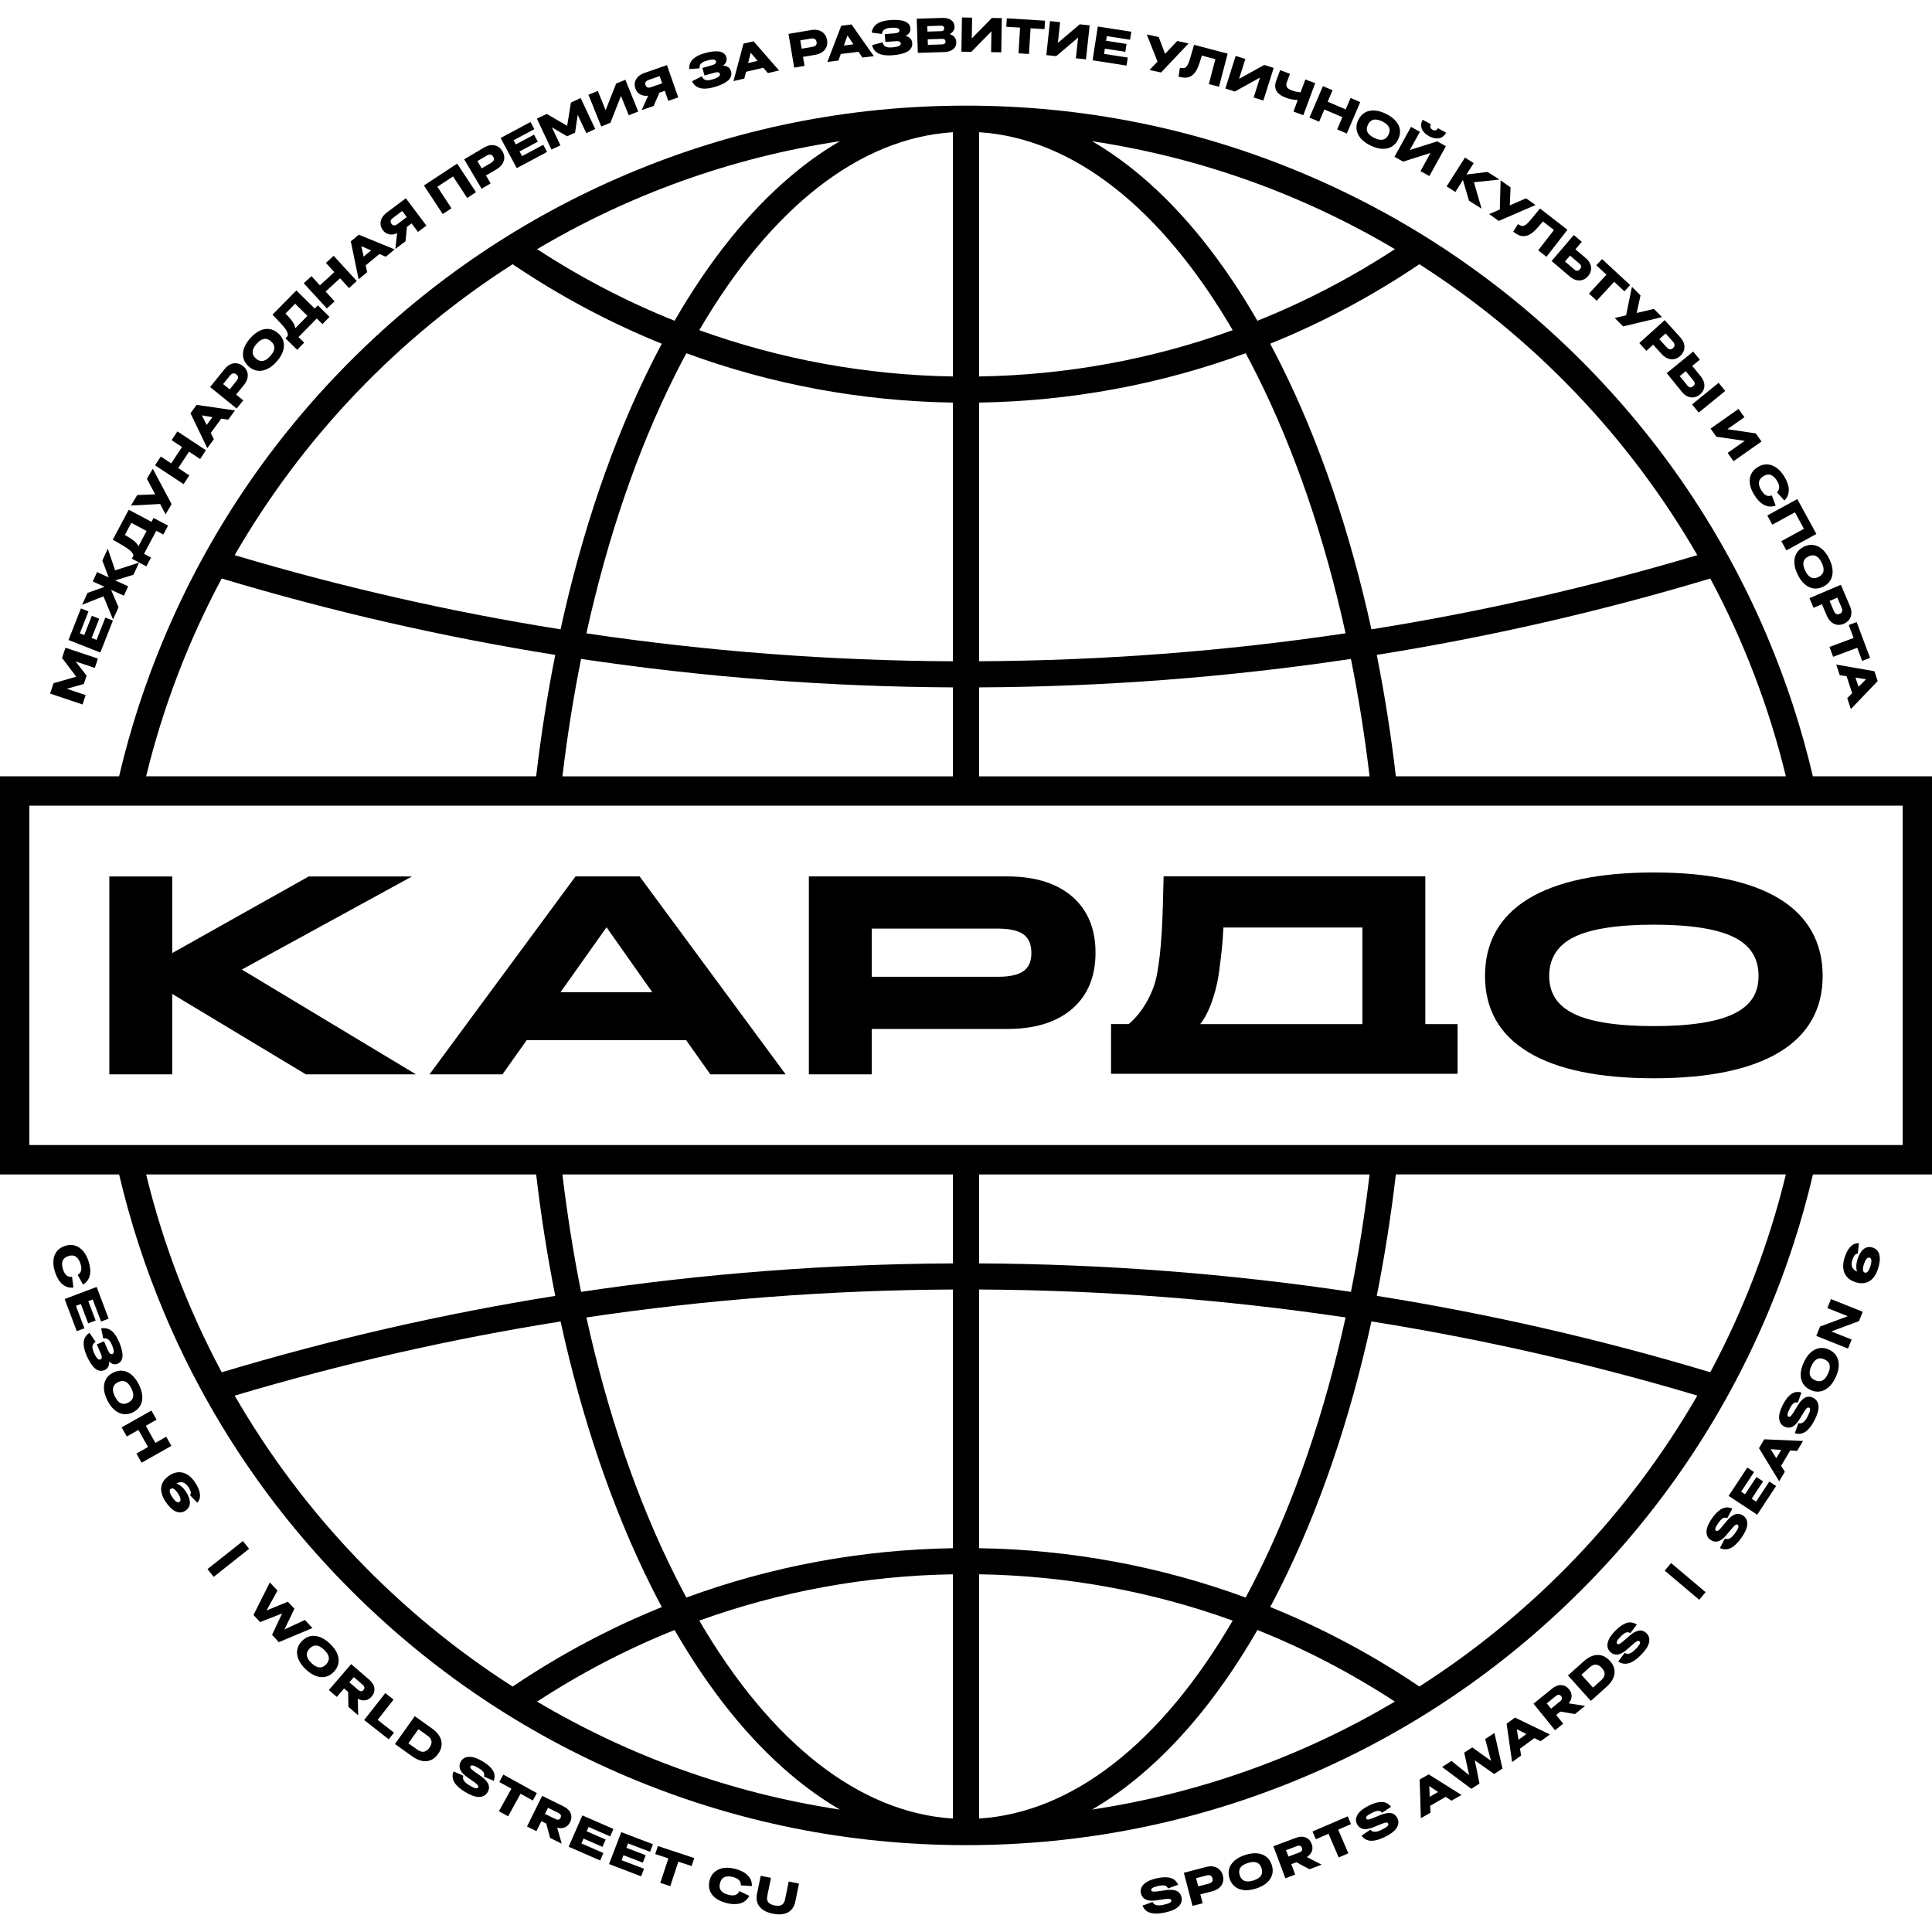<svg width="885" height="885" viewBox="0 0 885 869" fill="none" xmlns="http://www.w3.org/2000/svg">
<g clip-path="url(#clip0_42_551)">
<path d="M33.43 581.83L33.62 581.81L33 576.84L32.82 576.86C30.97 577.07 29.68 575.97 28.88 573.51C28.35 571.89 28.29 570.56 28.7 569.54C29.1 568.54 29.98 567.81 31.31 567.38C32.64 566.95 33.78 567.02 34.69 567.6C35.61 568.18 36.35 569.3 36.87 570.92C37.64 573.3 37.27 574.93 35.72 575.9L35.57 575.99L38.03 580.43L38.2 580.32C39.79 579.32 40.79 577.89 41.17 576.07C41.55 574.27 41.34 572.13 40.56 569.72C39.93 567.79 39.07 566.2 38 564.98C36.92 563.76 35.66 562.93 34.27 562.54C32.87 562.14 31.37 562.2 29.8 562.7C28.23 563.21 26.98 564.03 26.08 565.15C25.17 566.27 24.63 567.65 24.47 569.26C24.31 570.86 24.56 572.69 25.21 574.7C25.99 577.12 27.09 578.97 28.48 580.19C29.72 581.29 31.17 581.85 32.81 581.85C33.02 581.85 33.23 581.85 33.44 581.82L33.43 581.83Z" fill="black"/>
<path d="M34.77 590.18L37.04 589.32L40.39 598.19L43.81 596.9L40.45 588.03L42.47 587.26L46.29 597.36L49.77 596.04L44.27 581.51L29.79 586.99L29.61 587.06L35.18 601.77L38.66 600.46L34.77 590.18Z" fill="black"/>
<path d="M49.95 615.65C50.54 616.22 51.14 616.61 51.72 616.79C52.45 617.02 53.2 616.97 53.95 616.65C55.34 616.05 56.07 614.85 56.13 613.1C56.19 611.4 55.63 609.19 54.49 606.55C53.47 604.21 52.29 602.52 50.99 601.55C49.67 600.56 48.17 600.21 46.54 600.49L46.35 600.52L47.3 605.16L47.48 605.12C48.28 604.95 48.95 605.09 49.55 605.54C50.16 606 50.72 606.82 51.23 607.99C51.78 609.26 52.07 610.26 52.1 610.97C52.12 611.63 51.95 612.03 51.57 612.19C51.18 612.36 50.82 612.33 50.49 612.09C50.13 611.84 49.77 611.3 49.42 610.49L47.65 606.41L44.34 607.84L46.18 612.08C46.52 612.87 46.67 613.49 46.62 613.9C46.57 614.29 46.35 614.56 45.94 614.74C45.53 614.92 45.1 614.77 44.63 614.3C44.12 613.8 43.57 612.86 42.98 611.51C42.45 610.28 42.24 609.28 42.37 608.54C42.5 607.81 42.91 607.23 43.64 606.78L43.81 606.68L40.99 602.54L40.84 602.64C39.36 603.63 38.52 605 38.35 606.73C38.18 608.43 38.63 610.52 39.68 612.94C40.87 615.69 42.16 617.67 43.51 618.82C44.4 619.58 45.33 619.96 46.28 619.96C46.8 619.96 47.33 619.84 47.87 619.61C49.46 618.92 50.16 617.59 49.96 615.64L49.95 615.65Z" fill="black"/>
<path d="M57.41 639.82C58.56 639.82 59.73 639.53 60.89 638.95C62.39 638.21 63.52 637.19 64.24 635.93C64.96 634.67 65.28 633.2 65.18 631.55C65.09 629.92 64.57 628.14 63.63 626.26C62.7 624.38 61.59 622.89 60.35 621.82C59.1 620.74 57.73 620.1 56.29 619.91C54.85 619.72 53.36 620 51.86 620.74C50.38 621.47 49.27 622.48 48.56 623.74C47.85 625 47.53 626.47 47.62 628.12C47.71 629.76 48.23 631.54 49.16 633.43C50.09 635.31 51.2 636.8 52.45 637.86C53.7 638.92 55.07 639.56 56.5 639.76C56.8 639.8 57.1 639.82 57.4 639.82H57.41ZM52.64 631.71C51.07 628.54 51.53 626.4 54.05 625.14C56.6 623.88 58.6 624.8 60.17 627.97C60.95 629.54 61.22 630.89 60.97 631.98C60.73 633.05 59.96 633.91 58.71 634.54C56.19 635.79 54.2 634.86 52.64 631.71Z" fill="black"/>
<path d="M76.14 650.14L71.18 652.94L66.77 645.12L71.73 642.32L69.37 638.13L55.89 645.74L55.72 645.83L58.09 650.02L63.4 647.02L67.81 654.84L62.5 657.84L64.86 662.03L78.51 654.33L76.14 650.14Z" fill="black"/>
<path d="M89.45 671.17C88.38 669.55 87.19 668.32 85.91 667.52C84.62 666.72 83.25 666.34 81.84 666.39C80.43 666.44 79.01 666.94 77.6 667.87C75.47 669.27 74.22 671.02 73.89 673.06C73.56 675.1 74.21 677.37 75.82 679.83C77.29 682.06 78.82 683.57 80.37 684.3C81.07 684.63 81.76 684.8 82.44 684.8C83.29 684.8 84.12 684.54 84.91 684.02C86.27 683.12 86.97 681.9 86.99 680.38C87.01 678.89 86.39 677.19 85.16 675.31C84.46 674.24 83.69 673.36 82.87 672.71C82.2 672.16 81.51 671.78 80.82 671.55C81.89 671 82.86 670.83 83.71 671.05C84.67 671.3 85.55 672.02 86.33 673.21C87.43 674.88 87.7 676.08 87.13 676.78L87.03 676.91L90.4 680.36L90.53 680.2C91.44 679.09 91.8 677.75 91.58 676.22C91.36 674.71 90.64 673.02 89.44 671.19L89.45 671.17ZM81.52 676.1C82.84 678.1 83.06 679.41 82.18 679.99C81.34 680.55 80.24 679.81 78.93 677.8C78.26 676.79 77.87 675.95 77.77 675.3C77.68 674.7 77.83 674.27 78.24 674C78.44 673.87 78.65 673.81 78.87 673.81C79.63 673.81 80.51 674.58 81.52 676.1Z" fill="black"/>
<path d="M111.28 697.905L95.058 710.748L97.882 714.315L114.104 701.472L111.28 697.905Z" fill="black"/>
<path d="M139.67 734.06L130.3 738.43L134.87 728.92L131.86 725.7L122.1 729.71L127.11 720.6L123.61 716.86L116.11 731.79L119.15 735.04L129.22 731.09L124.62 740.9L127.73 744.23L143.12 737.76L139.67 734.06Z" fill="black"/>
<path d="M155.04 753.82C155.28 752.39 155.08 750.9 154.43 749.39C153.78 747.89 152.69 746.4 151.17 744.95C149.65 743.5 148.1 742.48 146.57 741.9C145.03 741.32 143.52 741.19 142.1 741.5C140.68 741.81 139.38 742.59 138.22 743.8C137.08 744.99 136.39 746.32 136.15 747.75C135.91 749.18 136.12 750.67 136.77 752.19C137.42 753.7 138.51 755.2 140.03 756.65C141.55 758.1 143.1 759.12 144.63 759.69C145.63 760.06 146.62 760.25 147.57 760.25C148.08 760.25 148.59 760.2 149.08 760.09C150.49 759.78 151.79 759.02 152.92 757.83C154.08 756.62 154.78 755.27 155.03 753.84L155.04 753.82ZM149.37 754.42C148.41 755.43 147.37 755.89 146.28 755.8C145.17 755.71 143.97 755.05 142.7 753.84C140.14 751.4 139.84 749.23 141.78 747.19C143.74 745.13 145.94 745.31 148.5 747.75C149.77 748.96 150.49 750.13 150.63 751.24C150.77 752.33 150.35 753.4 149.38 754.42H149.37Z" fill="black"/>
<path d="M167.17 770.88C168.34 770.74 169.36 770.17 170.2 769.19C171.23 767.99 171.66 766.69 171.49 765.3C171.32 763.92 170.51 762.61 169.09 761.38L160.85 754.29L150.64 766.17L154.29 769.31L157.62 765.43L159.5 767.05L159.58 773.86L164.09 777.74L163.89 770.11C165 770.75 166.11 771.01 167.18 770.88H167.17ZM166.07 763.69C166.56 764.11 166.85 764.53 166.92 764.94C166.99 765.33 166.85 765.72 166.51 766.12C166.17 766.52 165.8 766.72 165.4 766.71C164.99 766.71 164.53 766.48 164.04 766.06L160.04 762.62L162.08 760.25L166.08 763.69H166.07Z" fill="black"/>
<path d="M180.27 770.54L176.49 767.57L166.81 779.9L178.07 788.74L180.46 785.69L172.99 779.82L180.27 770.54Z" fill="black"/>
<path d="M197.9 783.77L190.01 778.14L181.02 790.74L180.91 790.89L188.8 796.52C190.9 798.01 192.91 798.77 194.79 798.77C195 798.77 195.21 798.77 195.41 798.74C197.48 798.55 199.26 797.44 200.69 795.44C202.13 793.42 202.61 791.37 202.13 789.33C201.65 787.3 200.22 785.43 197.89 783.77H197.9ZM195.78 787.01C197.96 788.57 198.26 790.39 196.7 792.59C195.94 793.66 195.09 794.27 194.18 794.42C193.27 794.57 192.26 794.25 191.17 793.47L187.07 790.55L191.67 784.1L195.77 787.02L195.78 787.01Z" fill="black"/>
<path d="M221.3 798.97C218.92 797.51 216.84 796.76 215.1 796.75H215.06C213.31 796.75 211.99 797.44 211.15 798.81C210.45 799.95 210.3 801.12 210.7 802.31C211.1 803.48 212.11 804.67 213.72 805.85L217.29 808.38C217.92 808.85 218.39 809.24 218.67 809.54C218.93 809.81 219.08 810.05 219.1 810.24C219.12 810.43 219.07 810.63 218.94 810.84C218.75 811.15 218.37 811.25 217.8 811.14C217.17 811.02 216.17 810.53 214.83 809.71C213.68 809 212.89 808.3 212.48 807.62C212.08 806.95 211.98 806.29 212.19 805.58L212.24 805.42L207.74 803.45L207.67 803.64C207.08 805.28 207.23 806.88 208.1 808.38C208.96 809.86 210.56 811.32 212.86 812.73C215.45 814.33 217.64 815.13 219.35 815.13H219.39C221.14 815.12 222.47 814.41 223.32 813.02C224.04 811.85 224.2 810.66 223.78 809.49C223.37 808.34 222.33 807.13 220.68 805.89L217.04 803.32C216.24 802.71 215.73 802.23 215.53 801.88C215.35 801.57 215.35 801.29 215.53 801.02C215.71 800.73 216.06 800.63 216.61 800.72C217.2 800.82 218.13 801.25 219.35 802C220.41 802.65 221.13 803.27 221.48 803.84C221.82 804.39 221.9 804.98 221.71 805.62L221.66 805.78L226.16 807.75L226.23 807.56C226.78 806.01 226.64 804.51 225.82 803.09C225.01 801.7 223.5 800.31 221.32 798.97H221.3Z" fill="black"/>
<path d="M245.93 813.38L230.57 804.89L228.7 808.28L234.25 811.35L228.54 821.67L232.75 824L238.46 813.67L244.06 816.77L245.93 813.38Z" fill="black"/>
<path d="M261.4 822.63C260.89 821.34 259.78 820.27 258.1 819.44L248.35 814.63L241.5 828.51L241.42 828.68L245.73 830.81L247.99 826.23L250.22 827.33L251.99 833.91L257.32 836.54L255.23 829.2C256.47 829.54 257.6 829.52 258.61 829.12C259.71 828.69 260.55 827.89 261.13 826.73C261.83 825.32 261.92 823.94 261.41 822.64L261.4 822.63ZM254.37 825.22L249.64 822.89L251.02 820.09L255.75 822.43C256.33 822.72 256.71 823.05 256.88 823.43C257.04 823.8 257.01 824.2 256.77 824.68C256.3 825.63 255.54 825.81 254.37 825.23V825.22Z" fill="black"/>
<path d="M275.98 838.01L277.45 834.66L268.75 830.87L269.62 828.89L279.51 833.21L281 829.8L266.76 823.59L260.49 837.94L274.91 844.24L276.4 840.83L266.33 836.44L267.29 834.22L275.98 838.01Z" fill="black"/>
<path d="M284.59 831.25L278.99 845.88L293.51 851.44L293.69 851.5L295.01 848.03L284.75 844.11L285.61 841.84L294.47 845.23L295.78 841.82L286.92 838.43L287.69 836.42L297.6 840.2L297.77 840.27L299.1 836.8L284.76 831.32L284.59 831.25Z" fill="black"/>
<path d="M300.15 841.3L306.17 843.29L302.46 854.49L307.03 856L310.73 844.79L316.81 846.8L318.02 843.13L301.36 837.62L300.15 841.3Z" fill="black"/>
<path d="M336.74 848.07C334.78 847.56 332.97 847.44 331.37 847.69C329.76 847.95 328.39 848.57 327.3 849.53C326.21 850.49 325.45 851.79 325.04 853.39C324.63 854.98 324.65 856.48 325.1 857.84C325.56 859.2 326.43 860.4 327.7 861.41C328.96 862.41 330.64 863.18 332.69 863.71C334.06 864.06 335.33 864.24 336.5 864.24C337.43 864.24 338.29 864.13 339.08 863.9C340.88 863.39 342.24 862.27 343.12 860.59L343.21 860.42L338.69 858.27L338.61 858.44C337.79 860.11 336.17 860.61 333.67 859.96C330.36 859.1 329.1 857.36 329.81 854.62C330.16 853.27 330.83 852.34 331.81 851.88C332.8 851.41 334.13 851.39 335.78 851.82C338.2 852.45 339.38 853.64 339.37 855.47V855.65L344.43 855.96V855.76C344.43 853.88 343.77 852.27 342.44 850.97C341.13 849.68 339.21 848.71 336.75 848.07H336.74Z" fill="black"/>
<path d="M359.57 862.22C359.33 863.37 358.82 864.17 358.04 864.6C357.25 865.04 356.15 865.12 354.79 864.84C353.44 864.56 352.47 864.06 351.92 863.35C351.38 862.65 351.22 861.71 351.46 860.56L353.17 852.22L348.46 851.25L346.75 859.59C346.28 861.88 346.69 863.84 347.96 865.41C349.22 866.98 351.26 868.06 354.01 868.62C355.05 868.83 356.02 868.94 356.93 868.94C358.44 868.94 359.76 868.64 360.88 868.05C362.67 867.1 363.82 865.46 364.29 863.17L366 854.83L361.29 853.87L359.58 862.21L359.57 862.22Z" fill="black"/>
<path d="M539.14 858.25C538.05 857.7 536.47 857.54 534.41 857.78L530 858.42C529 858.53 528.3 858.53 527.92 858.42C527.58 858.32 527.39 858.12 527.32 857.8C527.25 857.47 527.44 857.15 527.89 856.84C528.39 856.5 529.35 856.18 530.76 855.88C531.98 855.62 532.93 855.58 533.57 855.75C534.2 855.91 534.65 856.29 534.96 856.89L535.04 857.04L539.66 855.37L539.58 855.19C538.91 853.69 537.77 852.69 536.2 852.23C534.65 851.78 532.6 851.82 530.1 852.34C527.37 852.92 525.34 853.81 524.07 855C522.78 856.21 522.29 857.63 522.62 859.22C522.89 860.53 523.6 861.48 524.71 862.06C525.8 862.63 527.36 862.8 529.33 862.55L533.66 861.93C534.45 861.84 535.05 861.8 535.46 861.82C535.84 861.84 536.11 861.91 536.25 862.03C536.4 862.15 536.5 862.33 536.55 862.57C536.63 862.93 536.42 863.26 535.93 863.57C535.39 863.91 534.33 864.25 532.79 864.58C531.47 864.86 530.41 864.89 529.65 864.68C528.9 864.47 528.37 864.05 528.04 863.4L527.96 863.25L523.34 864.92L523.42 865.1C524.13 866.7 525.33 867.75 526.99 868.24C527.75 868.46 528.61 868.57 529.59 868.57C530.73 868.57 532.02 868.42 533.44 868.12C536.44 867.49 538.59 866.56 539.83 865.37C541.09 864.15 541.56 862.73 541.23 861.13C540.95 859.78 540.24 858.81 539.13 858.25H539.14Z" fill="black"/>
<path d="M558.62 848.41C557.9 847.71 557.01 847.25 555.97 847.03C554.93 846.82 553.78 846.87 552.55 847.19L542.29 849.88L546.26 865.04L550.91 863.82L549.85 859.76L555.29 858.34C556.57 858.01 557.63 857.49 558.45 856.79C559.28 856.09 559.85 855.25 560.15 854.3C560.45 853.34 560.46 852.29 560.16 851.18C559.86 850.04 559.35 849.11 558.63 848.41H558.62ZM548.88 856.09L547.9 852.35L552.67 851.1C553.43 850.9 554.05 850.91 554.5 851.14C554.95 851.36 555.25 851.79 555.42 852.45C555.74 853.67 555.16 854.45 553.64 854.85L548.87 856.1L548.88 856.09Z" fill="black"/>
<path d="M580.1 842.57C578.96 841.67 577.56 841.13 575.92 840.97C574.29 840.81 572.46 841.06 570.46 841.69C568.46 842.32 566.81 843.19 565.57 844.26C564.32 845.33 563.47 846.59 563.07 847.98C562.66 849.37 562.71 850.89 563.22 852.49C563.72 854.06 564.55 855.31 565.68 856.21C566.82 857.11 568.22 857.64 569.87 857.8C570.2 857.83 570.54 857.85 570.88 857.85C572.25 857.85 573.75 857.59 575.35 857.09C577.35 856.46 578.99 855.59 580.23 854.52C581.47 853.44 582.31 852.19 582.72 850.81C583.13 849.42 583.09 847.92 582.59 846.35C582.08 844.75 581.25 843.48 580.11 842.58L580.1 842.57ZM577.61 851.2C577 852.13 575.84 852.86 574.17 853.39C572.49 853.92 571.11 853.99 570.07 853.59C569.05 853.19 568.31 852.32 567.89 851C567.03 848.29 568.25 846.45 571.62 845.38C572.57 845.08 573.42 844.93 574.17 844.93C576.05 844.93 577.27 845.89 577.89 847.83C578.31 849.16 578.22 850.29 577.61 851.2Z" fill="black"/>
<path d="M600.88 840.16C601.32 839.07 601.31 837.9 600.86 836.69C600.31 835.21 599.37 834.2 598.07 833.69C596.78 833.18 595.24 833.25 593.48 833.91L583.3 837.72L588.8 852.39L593.3 850.7L591.51 845.91L593.83 845.04L599.76 848.21L599.83 848.25L605.4 846.16L598.62 842.66C599.71 841.99 600.47 841.15 600.87 840.15L600.88 840.16ZM596.38 838.46C596.75 839.46 596.36 840.13 595.14 840.59L590.2 842.44L589.1 839.52L594.04 837.67C595.26 837.21 596 837.46 596.38 838.46Z" fill="black"/>
<path d="M617.34 824.03L601.22 830.95L602.75 834.51L608.57 832.01L613.22 842.85L617.64 840.95L612.99 830.11L618.87 827.58L617.34 824.03Z" fill="black"/>
<path d="M637.38 822.59C636.19 822.32 634.61 822.55 632.68 823.28L628.55 824.97C627.6 825.32 626.93 825.49 626.53 825.47C626.18 825.45 625.94 825.3 625.8 825.01C625.65 824.7 625.76 824.35 626.12 823.94C626.52 823.49 627.38 822.94 628.67 822.31C629.78 821.77 630.67 821.5 631.34 821.5H631.36C632.01 821.5 632.54 821.76 632.99 822.27L633.1 822.39L637.17 819.65L637.05 819.49C636.04 818.2 634.69 817.51 633.06 817.44C631.45 817.39 629.47 817.91 627.17 819.03C624.66 820.25 622.91 821.61 621.97 823.07C621.01 824.56 620.88 826.06 621.59 827.51C622.17 828.71 623.09 829.47 624.3 829.76C625.5 830.05 627.05 829.83 628.9 829.11L632.95 827.45C633.69 827.17 634.27 826.99 634.67 826.91C635.04 826.84 635.32 826.84 635.49 826.92C635.66 827 635.8 827.15 635.91 827.38C636.07 827.71 635.95 828.08 635.55 828.5C635.11 828.97 634.17 829.55 632.75 830.24C631.54 830.83 630.51 831.14 629.73 831.1C628.95 831.08 628.34 830.8 627.85 830.25L627.74 830.13L623.67 832.87L623.79 833.03C624.86 834.41 626.28 835.14 628.02 835.21C628.11 835.21 628.2 835.21 628.29 835.21C629.95 835.21 631.95 834.64 634.25 833.52C637.01 832.18 638.87 830.76 639.78 829.3C640.71 827.82 640.82 826.32 640.1 824.85C639.5 823.61 638.58 822.84 637.37 822.57L637.38 822.59Z" fill="black"/>
<path d="M654.44 804.79L650.32 807.15L650.86 824.89L655.29 822.35L655.13 819.17L662.23 815.1L664.89 816.85L669.47 814.23L654.53 804.84L654.44 804.78V804.79ZM658.78 812.85L654.93 815.06L654.7 810.17L658.78 812.86V812.85Z" fill="black"/>
<path d="M684.56 785.85L680.32 788.61L682.99 798.6L674.42 792.44L670.72 794.84L672.98 805.15L664.88 798.64L660.59 801.43L673.88 811.33L673.98 811.41L677.72 808.98L675.57 798.38L684.43 804.62L688.25 802.13L684.62 786.11L684.56 785.85Z" fill="black"/>
<path d="M693.97 778.79L690.14 781.59L692.66 799.16L696.78 796.15L696.27 793.01L702.87 788.18L705.71 789.62L709.97 786.5L694.08 778.84L693.98 778.79H693.97ZM695.6 788.94L694.82 784.11L699.18 786.32L695.6 788.94Z" fill="black"/>
<path d="M719.91 769.15C719.98 767.97 719.6 766.87 718.78 765.86C717.79 764.64 716.58 763.98 715.18 763.9C713.79 763.83 712.35 764.39 710.9 765.57L702.46 772.42L712.21 784.44L712.33 784.59L716.06 781.56L712.84 777.59L714.77 776.03L721.4 777.15H721.48L726.1 773.42L718.56 772.26C719.39 771.28 719.84 770.24 719.9 769.16L719.91 769.15ZM715.1 768.96C715.43 769.37 715.56 769.76 715.48 770.15C715.4 770.55 715.1 770.96 714.6 771.37L710.5 774.69L708.53 772.27L712.63 768.95C713.64 768.13 714.43 768.13 715.1 768.95V768.96Z" fill="black"/>
<path d="M731.91 750.09C731.91 750.09 731.85 750.09 731.81 750.09C729.72 750.12 727.59 751.1 725.46 753.01L718.25 759.48L728.72 771.14L735.93 764.67C738.06 762.76 739.27 760.75 739.54 758.7C739.81 756.64 739.11 754.66 737.47 752.83C735.84 751.02 733.97 750.1 731.91 750.1V750.09ZM733.46 761.69L729.71 765.05L724.41 759.15L728.16 755.79C729.15 754.9 730.12 754.47 731.05 754.53C731.98 754.58 732.9 755.11 733.8 756.11C735.56 758.07 735.45 759.9 733.45 761.69H733.46Z" fill="black"/>
<path d="M750.92 738.92C749.71 739.05 748.29 739.78 746.69 741.09L743.33 744.02C742.55 744.66 741.96 745.04 741.58 745.14C741.24 745.24 740.96 745.17 740.74 744.94C740.5 744.7 740.49 744.33 740.7 743.82C740.93 743.27 741.57 742.47 742.59 741.45C743.48 740.57 744.25 740.02 744.88 739.81C745.5 739.61 746.08 739.67 746.67 740.01L746.81 740.09L749.78 736.18L749.61 736.07C748.23 735.17 746.74 734.95 745.17 735.42C743.63 735.88 741.92 737.02 740.11 738.82C738.13 740.78 736.91 742.64 736.49 744.32C736.06 746.04 736.42 747.5 737.56 748.65C738.5 749.6 739.61 750.02 740.86 749.91C742.09 749.8 743.48 749.09 745.01 747.81L748.31 744.94C748.92 744.44 749.41 744.08 749.76 743.87C750.09 743.68 750.35 743.6 750.54 743.62C750.73 743.64 750.91 743.74 751.08 743.92C751.34 744.18 751.35 744.57 751.1 745.1C750.83 745.68 750.13 746.54 749.01 747.65C748.05 748.6 747.18 749.2 746.43 749.44C745.69 749.68 745.02 749.61 744.38 749.24L744.24 749.16L741.27 753.07L741.44 753.18C742.4 753.81 743.42 754.13 744.48 754.13C745.03 754.13 745.58 754.05 746.15 753.88C747.79 753.39 749.59 752.18 751.5 750.28C753.68 748.12 754.98 746.18 755.37 744.5C755.77 742.79 755.39 741.34 754.24 740.18C753.27 739.2 752.16 738.77 750.92 738.9V738.92Z" fill="black"/>
<path d="M765.478 707.991L762.544 711.469L778.359 724.809L781.293 721.331L765.478 707.991Z" fill="black"/>
<path d="M798.58 686.32C797.47 685.51 796.29 685.26 795.1 685.59C793.92 685.91 792.64 686.85 791.27 688.4L788.42 691.83C787.75 692.58 787.23 693.05 786.87 693.22C786.55 693.37 786.27 693.35 786.01 693.16C785.73 692.96 785.66 692.6 785.79 692.06C785.93 691.47 786.43 690.59 787.28 689.42C788.01 688.41 788.69 687.75 789.28 687.44C789.86 687.14 790.44 687.11 791.08 687.35L791.23 687.41L793.54 683.07L793.36 682.99C791.86 682.32 790.35 682.35 788.87 683.06C787.42 683.76 785.92 685.16 784.42 687.23C782.78 689.49 781.87 691.51 781.73 693.24C781.58 695.01 782.17 696.39 783.48 697.34C784.56 698.12 785.72 698.36 786.94 698.05C788.13 697.74 789.4 696.82 790.7 695.32L793.5 691.96C794.02 691.36 794.45 690.93 794.76 690.68C795.05 690.44 795.3 690.32 795.49 690.31C795.68 690.3 795.87 690.37 796.07 690.52C796.37 690.74 796.44 691.12 796.28 691.68C796.11 692.3 795.55 693.26 794.62 694.53C793.83 695.62 793.07 696.35 792.36 696.71C791.66 697.06 790.99 697.1 790.3 696.84L790.15 696.78L787.84 701.11L788.02 701.19C788.8 701.54 789.57 701.71 790.34 701.71C791.16 701.71 791.97 701.52 792.77 701.13C794.31 700.39 795.89 698.9 797.48 696.72C799.28 694.24 800.26 692.11 800.38 690.4C800.5 688.65 799.9 687.28 798.58 686.32Z" fill="black"/>
<path d="M804.43 679.84L802.41 678.51L807.63 670.59L804.58 668.58L799.36 676.5L797.56 675.32L803.49 666.3L800.39 664.26L791.84 677.23L804.93 685.85L813.58 672.71L810.48 670.67L804.43 679.84Z" fill="black"/>
<path d="M808.16 651.3L805.81 655.29L805.75 655.39L815 670.54L817.59 666.15L815.88 663.47L820.04 656.42L823.22 656.62L825.9 652.08L808.28 651.31H808.17L808.16 651.3ZM811.04 655.84L815.92 656.15L813.67 659.97L811.05 655.83L811.04 655.84Z" fill="black"/>
<path d="M830.64 632.33C829.42 631.69 828.22 631.61 827.09 632.11C825.97 632.6 824.84 633.72 823.71 635.45L821.39 639.26C820.84 640.1 820.39 640.64 820.06 640.86C819.77 641.05 819.49 641.08 819.2 640.93C818.9 640.77 818.77 640.42 818.83 639.88C818.89 639.28 819.25 638.33 819.92 637.06C820.5 635.96 821.07 635.2 821.61 634.81C822.14 634.43 822.72 634.32 823.37 634.46L823.53 634.5L825.19 629.88L825 629.83C823.42 629.39 821.93 629.63 820.57 630.54C819.23 631.44 817.96 633.05 816.77 635.3C815.47 637.77 814.87 639.9 814.97 641.64C815.08 643.41 815.86 644.69 817.3 645.45C818.48 646.07 819.67 646.14 820.82 645.66C821.96 645.19 823.08 644.09 824.14 642.41L826.42 638.68C826.85 638.02 827.21 637.53 827.49 637.23C827.75 636.95 827.97 636.79 828.16 636.75C828.35 636.72 828.55 636.75 828.77 636.87C829.1 637.04 829.22 637.41 829.14 637.99C829.06 638.63 828.65 639.66 827.91 641.05C827.28 642.24 826.63 643.08 825.99 643.53C825.35 643.98 824.69 644.12 823.97 643.95L823.81 643.91L822.15 648.53L822.34 648.58C822.89 648.74 823.43 648.82 823.96 648.82C825.04 648.82 826.07 648.49 827.04 647.84C828.45 646.88 829.81 645.19 831.06 642.8C832.49 640.09 833.15 637.84 833.02 636.13C832.89 634.38 832.09 633.11 830.65 632.35L830.64 632.33Z" fill="black"/>
<path d="M837.86 610.25C836.34 609.55 834.84 609.31 833.41 609.54C831.98 609.77 830.63 610.45 829.41 611.55C828.2 612.65 827.14 614.17 826.26 616.07C825.38 617.98 824.91 619.77 824.85 621.41C824.8 623.06 825.15 624.53 825.9 625.77C826.65 627.01 827.81 628 829.33 628.7C830.45 629.22 831.56 629.48 832.65 629.48C833.01 629.48 833.38 629.45 833.73 629.39C835.16 629.16 836.5 628.48 837.73 627.37C838.95 626.27 840.02 624.75 840.9 622.85C841.78 620.95 842.25 619.15 842.29 617.51C842.33 615.86 841.98 614.4 841.23 613.16C840.48 611.92 839.35 610.94 837.85 610.25H837.86ZM837.39 621.22C836.65 622.82 835.77 623.88 834.77 624.38C833.79 624.87 832.65 624.82 831.39 624.24C828.81 623.05 828.28 620.9 829.76 617.7C830.83 615.38 832.17 614.23 833.8 614.23C834.42 614.23 835.08 614.39 835.79 614.72C837.05 615.3 837.83 616.14 838.09 617.2C838.36 618.28 838.12 619.63 837.39 621.22Z" fill="black"/>
<path d="M837.08 591.2L846.42 594.93L833.78 599.63L833.71 599.66L831.99 603.95L846.54 609.76L848.2 605.61L838.88 601.89L851.57 597.16L853.28 592.89L838.73 587.08L837.08 591.2Z" fill="black"/>
<path d="M860.92 566.85C860.51 565.15 859.48 564.02 857.85 563.49C856.3 562.99 854.9 563.21 853.71 564.15C852.54 565.07 851.6 566.62 850.91 568.75C850.52 569.97 850.32 571.12 850.31 572.16C850.31 573.03 850.44 573.81 850.69 574.48C849.59 573.99 848.85 573.34 848.48 572.54C848.07 571.64 848.09 570.5 848.52 569.15C849.13 567.25 849.9 566.28 850.8 566.28H850.97L851.54 561.49H851.26C849.85 561.49 848.61 562.05 847.57 563.17C846.53 564.29 845.66 565.91 844.99 567.99C844.4 569.84 844.19 571.54 844.37 573.04C844.55 574.55 845.12 575.86 846.04 576.92C846.96 577.98 848.25 578.78 849.85 579.3C850.9 579.64 851.9 579.81 852.83 579.81C854.06 579.81 855.19 579.52 856.21 578.94C858.01 577.92 859.37 575.99 860.27 573.19C861.09 570.64 861.3 568.51 860.9 566.84L860.92 566.85ZM856.76 572.04C856.04 574.28 855.18 575.26 854.23 574.95C853.23 574.63 853.09 573.33 853.81 571.09C854.46 569.09 855.21 568.08 856.06 568.08C856.18 568.08 856.3 568.1 856.42 568.14C857.38 568.45 857.49 569.76 856.76 572.05V572.04Z" fill="black"/>
<path d="M39.24 310.41L30.61 307.51L38.39 305.31L39.67 301.49L34.63 295.01L43.42 297.96L44.85 293.69L29.99 288.71L28.42 293.39L34.93 301.97L24.55 304.95L22.95 309.71L37.8 314.7L39.24 310.41Z" fill="black"/>
<path d="M51.72 276.26L48.26 274.9L44.24 285.13L41.99 284.24L45.46 275.42L42.06 274.08L38.59 282.9L36.58 282.11L40.53 272.07L37.07 270.71L31.38 285.17L45.96 290.9L51.72 276.26Z" fill="black"/>
<path d="M51.76 275.74L54.31 270.19L50.88 262.19L56.74 264.87L58.71 260.58L52.75 257.85L61.15 255.27L63.69 249.72L52.74 253.27L49.38 243.35L46.91 248.72L46.88 248.79L49.81 256.5L44.47 254.05L42.5 258.35L47.89 260.82L40.1 263.59L37.6 269.05L47.4 265.17L51.76 275.74Z" fill="black"/>
<path d="M57.17 242.45C58.1 243.04 58.86 243.57 59.41 244.02C59.95 244.47 60.36 244.9 60.62 245.31C60.86 245.69 61.04 246.1 61.13 246.52L60.39 247.92L67.03 251.45L69.19 247.4L65.97 245.68L71.59 235.13L74.81 236.85L76.98 232.78L70.34 229.25L69.38 231.04L58.97 225.49L51.65 239.24L53.64 240.35C55.05 241.15 56.24 241.86 57.18 242.45H57.17ZM63.43 242.2C63.16 241.67 62.79 241.15 62.34 240.65C61.79 240.05 61.09 239.47 60.25 238.92C59.46 238.39 58.43 237.77 57.19 237.06L60.15 231.5L67.15 235.23L63.44 242.2H63.43Z" fill="black"/>
<path d="M75.84 227.59L78.6 222.93L70 206.73L67.29 211.3L71.09 218.44L62.86 218.77L60 223.57L73.35 222.86L75.84 227.59Z" fill="black"/>
<path d="M78.61 193.63L83.37 196.77L78.42 204.27L73.66 201.12L71.01 205.14L84.09 213.77L86.74 209.76L81.65 206.4L86.6 198.91L91.68 202.26L94.33 198.25L81.26 189.62L78.61 193.63Z" fill="black"/>
<path d="M96.54 190.34L101.38 183.74L104.52 184.26L107.64 180.01L90.07 177.47L87.26 181.3L94.95 197.3L97.97 193.19L96.53 190.35L96.54 190.34ZM97.31 183.08L94.68 186.66L92.48 182.28L97.3 183.08H97.31Z" fill="black"/>
<path d="M111.43 175.4L108.17 172.76L111.71 168.39C112.54 167.36 113.09 166.32 113.34 165.27C113.59 164.22 113.55 163.21 113.23 162.26C112.9 161.31 112.29 160.46 111.39 159.74C110.47 159 109.5 158.55 108.51 158.42C107.52 158.28 106.52 158.44 105.56 158.88C104.6 159.32 103.71 160.05 102.9 161.04L96.23 169.29L108.41 179.14L111.43 175.4ZM102.2 167.94L105.3 164.11C105.79 163.5 106.3 163.14 106.8 163.05C107.3 162.96 107.79 163.13 108.32 163.55C109.3 164.34 109.29 165.32 108.31 166.53L105.21 170.36L102.2 167.93V167.94Z" fill="black"/>
<path d="M113.94 159.88C115.17 160.98 116.52 161.63 117.96 161.82C118.27 161.86 118.57 161.88 118.88 161.88C120.02 161.88 121.19 161.6 122.37 161.05C123.86 160.35 125.32 159.21 126.72 157.64C128.12 156.07 129.09 154.49 129.6 152.94C130.12 151.38 130.2 149.87 129.85 148.47C129.5 147.07 128.69 145.8 127.46 144.7C126.21 143.58 124.84 142.92 123.4 142.72C121.96 142.52 120.48 142.78 118.99 143.48C117.51 144.18 116.06 145.32 114.66 146.89C113.26 148.46 112.29 150.04 111.76 151.59C111.23 153.15 111.14 154.66 111.51 156.07C111.87 157.48 112.69 158.76 113.94 159.87V159.88ZM115.71 153.14C115.76 152.02 116.38 150.79 117.55 149.48C118.72 148.17 119.87 147.42 120.97 147.24C121.14 147.21 121.31 147.2 121.48 147.2C122.4 147.2 123.3 147.6 124.19 148.39C126.29 150.26 126.18 152.45 123.83 155.08C122.66 156.4 121.51 157.16 120.41 157.34C119.33 157.52 118.25 157.15 117.21 156.22C116.16 155.29 115.65 154.25 115.71 153.15V153.14Z" fill="black"/>
<path d="M129.22 140.79C129.95 141.62 130.52 142.34 130.92 142.94C131.31 143.53 131.58 144.06 131.71 144.52C131.83 144.96 131.88 145.39 131.86 145.82L130.75 146.95L136.11 152.23L139.33 148.96L136.73 146.4L145.11 137.89L147.71 140.45L150.95 137.16L145.59 131.88L144.16 133.33L135.75 125.05L124.82 136.15L126.41 137.78C127.53 138.95 128.47 139.96 129.21 140.8L129.22 140.79ZM130.77 135.62L135.19 131.13L140.84 136.69L135.3 142.32C135.19 141.74 134.98 141.13 134.69 140.52C134.33 139.79 133.82 139.03 133.18 138.27C132.57 137.54 131.76 136.65 130.77 135.61V135.62Z" fill="black"/>
<path d="M153.27 130.04L149.15 125.55L155.77 119.48L159.89 123.97L163.43 120.72L152.84 109.18L149.29 112.43L153.15 116.63L146.53 122.7L142.68 118.5L139.14 121.75L149.73 133.29L153.27 130.04Z" fill="black"/>
<path d="M160.69 102.55L164.27 119.94L168.2 116.68L167.5 113.57L173.8 108.35L176.72 109.61L180.78 106.24L164.35 99.51L160.7 102.54L160.69 102.55ZM166.59 109.55L165.52 104.77L170 106.71L166.59 109.54V109.55Z" fill="black"/>
<path d="M178.4 99.37C179.51 99.56 180.69 99.37 181.91 98.82L181.11 106.01L185.75 102.53L186.41 95.94L188.54 94.34L191.47 98.24L195.32 95.35L185.91 82.82L177.18 89.37C176.17 90.13 175.42 90.97 174.94 91.88C174.46 92.8 174.25 93.75 174.31 94.7C174.38 95.66 174.75 96.59 175.4 97.46C176.19 98.51 177.2 99.14 178.41 99.35L178.4 99.37ZM184.24 88.64L186.34 91.43L182.07 94.64C180.92 95.5 180.03 95.46 179.33 94.53C178.97 94.05 178.85 93.61 178.95 93.17C179.05 92.73 179.4 92.28 179.98 91.85L184.25 88.64H184.24Z" fill="black"/>
<path d="M207.53 72.83L214.01 82.68L218.03 80.04L209.42 66.95L194.19 76.96L202.8 90.05L206.82 87.41L200.34 77.55L207.53 72.83Z" fill="black"/>
<path d="M230.05 67.19C230.65 66.29 230.97 65.33 231 64.33C231.03 63.33 230.74 62.32 230.16 61.32C229.56 60.3 228.81 59.55 227.93 59.08C227.05 58.61 226.06 58.4 225 58.48C223.95 58.56 222.85 58.93 221.76 59.58L212.63 64.98L220.61 78.46L224.75 76.01L222.61 72.4L227.45 69.54C228.58 68.87 229.46 68.08 230.06 67.19H230.05ZM226.18 65.32C226.01 65.78 225.58 66.22 224.9 66.62L220.66 69.13L218.69 65.8L222.93 63.29C223.61 62.89 224.2 62.73 224.7 62.82C225.19 62.91 225.6 63.24 225.95 63.82C226.27 64.36 226.35 64.85 226.18 65.31V65.32Z" fill="black"/>
<path d="M250.58 61.6L248.83 58.33L239.14 63.51L237.99 61.37L246.36 56.9L244.63 53.68L236.27 58.15L235.25 56.25L244.77 51.16L243.02 47.88L229.32 55.21L236.71 69.02L250.58 61.6Z" fill="black"/>
<path d="M256.7 58.58L252.82 50.34L259.79 54.44L263.43 52.73L264.63 44.61L268.58 52.99L272.65 51.08L265.98 36.9L261.51 39L259.81 49.64L250.48 44.19L245.93 46.33L252.6 60.51L256.7 58.58Z" fill="black"/>
<path d="M279.63 48.22L284.45 35.97L288.03 44.82L292.35 43.07L286.47 28.55L282.25 30.26L277.43 42.49L273.85 33.66L269.54 35.4L275.42 49.93L279.63 48.22Z" fill="black"/>
<path d="M304.53 33.6L306.14 38.2L310.68 36.61L305.51 21.82L295.21 25.42C294.02 25.84 293.05 26.41 292.31 27.13C291.57 27.86 291.08 28.7 290.86 29.63C290.64 30.56 290.7 31.56 291.07 32.59C291.5 33.83 292.28 34.74 293.37 35.3C294.37 35.82 295.55 36 296.88 35.84L293.94 42.45L299.42 40.54L302.04 34.46L304.55 33.58L304.53 33.6ZM295.7 30.98C295.31 29.86 295.78 29.09 297.13 28.62L302.17 26.86L303.32 30.16L298.28 31.92C296.93 32.39 296.08 32.09 295.7 30.98Z" fill="black"/>
<path d="M333.49 28.91C334.85 27.69 335.31 26.27 334.86 24.69C334.39 23.03 333.16 22.15 331.2 22.09C331.85 21.58 332.31 21.04 332.57 20.48C332.9 19.79 332.95 19.04 332.73 18.25C332.32 16.79 331.23 15.91 329.5 15.61C327.82 15.33 325.56 15.58 322.78 16.36C320.32 17.05 318.5 18 317.36 19.17C316.21 20.35 315.65 21.79 315.71 23.44V23.63L320.44 23.31V23.12C320.37 22.31 320.6 21.65 321.12 21.12C321.65 20.58 322.54 20.13 323.77 19.78C325.1 19.4 326.13 19.25 326.84 19.32C327.49 19.39 327.87 19.61 327.98 20.01C328.1 20.42 328.02 20.77 327.74 21.07C327.44 21.39 326.86 21.68 326.01 21.91L321.73 23.12L322.71 26.59L327.16 25.33C327.99 25.09 328.62 25.03 329.03 25.14C329.41 25.24 329.65 25.5 329.77 25.92C329.89 26.35 329.69 26.75 329.16 27.16C328.59 27.6 327.58 28.02 326.17 28.42C324.88 28.78 323.86 28.85 323.15 28.63C322.44 28.4 321.93 27.92 321.58 27.14L321.5 26.96L317.02 29.21L317.1 29.38C317.88 30.98 319.13 32 320.82 32.39C321.4 32.53 322.05 32.6 322.74 32.6C324.03 32.6 325.5 32.37 327.15 31.9C330.04 31.08 332.17 30.07 333.49 28.89V28.91Z" fill="black"/>
<path d="M341.71 24.89L349.68 23.04L351.73 25.48L356.87 24.29L345.19 10.92L340.57 11.99L335.98 29.14L340.95 27.99L341.71 24.9V24.89ZM342.7 20.89L343.88 16.14L347.02 19.89L342.7 20.89Z" fill="black"/>
<path d="M368.54 22.19L367.84 18.05L373.39 17.11C374.69 16.89 375.79 16.47 376.67 15.85C377.55 15.23 378.2 14.44 378.58 13.52C378.96 12.59 379.06 11.55 378.87 10.41C378.67 9.25 378.24 8.27 377.59 7.51C376.94 6.75 376.09 6.21 375.07 5.9C374.06 5.59 372.91 5.55 371.65 5.76L361.19 7.53L363.8 22.98L368.54 22.18V22.19ZM366.57 10.49L371.43 9.67C372.97 9.41 373.83 9.93 374.06 11.25C374.17 11.87 374.06 12.35 373.74 12.72C373.41 13.09 372.86 13.35 372.08 13.48L367.22 14.3L366.58 10.49H366.57Z" fill="black"/>
<path d="M385.14 16.73L393.26 15.72L395.04 18.36L400.28 17.71L390.06 3.2L385.35 3.79L379 20.37L384.06 19.74L385.14 16.74V16.73ZM386.54 12.85L388.21 8.25L390.94 12.3L386.54 12.85Z" fill="black"/>
<path d="M408.89 17.31C411.88 17.08 414.17 16.5 415.7 15.6C417.27 14.67 418 13.37 417.87 11.73C417.74 10.01 416.7 8.91 414.79 8.46C415.53 8.09 416.08 7.65 416.45 7.15C416.91 6.53 417.1 5.81 417.04 5C416.92 3.49 416.03 2.41 414.39 1.78C412.8 1.17 410.53 0.98 407.66 1.2C405.11 1.4 403.14 1.97 401.79 2.89C400.43 3.82 399.6 5.12 399.34 6.75L399.31 6.94L404 7.55L404.02 7.36C404.12 6.55 404.47 5.96 405.09 5.54C405.72 5.11 406.68 4.85 407.95 4.75C409.33 4.64 410.37 4.69 411.05 4.9C411.68 5.09 412 5.39 412.03 5.8C412.06 6.23 411.92 6.55 411.58 6.79C411.22 7.05 410.6 7.21 409.72 7.28L405.29 7.63L405.57 11.23L410.18 10.87C411.04 10.8 411.67 10.87 412.05 11.05C412.4 11.22 412.59 11.52 412.62 11.96C412.65 12.4 412.38 12.76 411.78 13.06C411.14 13.38 410.07 13.6 408.6 13.71C407.27 13.81 406.25 13.68 405.59 13.32C404.94 12.96 404.53 12.38 404.34 11.55L404.3 11.36L399.47 12.69L399.52 12.87C399.97 14.59 401 15.83 402.57 16.55C403.77 17.1 405.32 17.38 407.19 17.38C407.73 17.38 408.29 17.36 408.88 17.31H408.89Z" fill="black"/>
<path d="M432.4 15.86C434.21 15.8 435.63 15.37 436.61 14.56C437.61 13.74 438.1 12.63 438.05 11.25C438.02 10.32 437.7 9.52 437.1 8.86C436.59 8.31 435.9 7.9 435.04 7.63C435.72 7.25 436.25 6.8 436.61 6.29C437.05 5.66 437.26 4.95 437.24 4.17C437.2 2.86 436.66 1.85 435.64 1.15C434.64 0.47 433.27 0.15 431.6 0.2L419.93 0.57L420.43 16.23L432.41 15.85L432.4 15.86ZM433.11 11.06C433.13 11.59 432.97 12.3 431.44 12.35L425.03 12.55L424.95 10L431.4 9.8C432.9 9.75 433.09 10.5 433.11 11.07V11.06ZM424.76 3.97L430.86 3.78C431.41 3.76 431.83 3.86 432.1 4.06C432.36 4.25 432.49 4.55 432.51 4.97C432.53 5.51 432.38 6.23 430.95 6.28L424.85 6.47L424.77 3.98L424.76 3.97Z" fill="black"/>
<path d="M454 15.89L458.66 15.96L458.91 0.3L454.37 0.22L445.15 9.6L445.3 0.08L440.65 0L440.39 15.67L444.94 15.74L454.16 6.34L454 15.89Z" fill="black"/>
<path d="M466.56 16.24L466.55 16.42L471.35 16.72L472.08 4.94L478.47 5.34L478.71 1.48L461.2 0.39L460.96 4.26L467.28 4.65L466.56 16.24Z" fill="black"/>
<path d="M497.46 19.2L499.12 3.8L499.14 3.62L494.62 3.13L484.59 11.63L485.61 2.16L480.98 1.66L479.32 17.05L479.3 17.24L483.82 17.72L493.86 9.2L492.83 18.7L497.46 19.2Z" fill="black"/>
<path d="M500.48 19.63L516.03 22.04L516.6 18.37L505.74 16.69L506.11 14.29L515.48 15.74L516.04 12.13L506.67 10.68L507 8.55L517.66 10.2L518.23 6.53L502.88 4.15L500.48 19.63Z" fill="black"/>
<path d="M526.55 24.07L531.85 25.21L544.46 11.89L539.26 10.78L533.7 16.66L530.81 9.05L530.77 8.96L525.31 7.79L530.24 20.21L526.55 24.07Z" fill="black"/>
<path d="M543.34 22.64C542.99 22.98 542.61 23.17 542.18 23.21C541.74 23.25 541.24 23.21 540.69 23.1L540.5 23.06L539.84 27.1L540 27.14C541.35 27.51 542.52 27.65 543.46 27.55C544.42 27.45 545.31 27.1 546.12 26.5C546.58 26.14 547.01 25.72 547.38 25.24C547.75 24.76 548.1 24.17 548.43 23.48C548.75 22.8 549.09 21.94 549.44 20.93C549.77 19.97 550.14 18.81 550.53 17.48L556.73 19.1L553.74 30.51L558.39 31.73L562.31 16.75L562.36 16.57L546.98 12.54L546.26 15C545.79 16.63 545.39 17.98 545.08 19C544.77 20 544.48 20.79 544.22 21.36C543.96 21.9 543.67 22.33 543.35 22.64H543.34Z" fill="black"/>
<path d="M577.15 27.55L574.28 36.66L578.72 38.06L583.44 23.12L579.1 21.75L567.59 28.11L570.46 19.02L566.02 17.62L561.3 32.56L565.64 33.93L577.15 27.55Z" fill="black"/>
<path d="M589.15 36.81C590.03 37.14 590.94 37.38 591.84 37.54C592.66 37.69 593.55 37.79 594.46 37.84L592.51 43.11L597.02 44.78L602.45 30.08L597.94 28.41L595.77 34.29C594.96 34.2 594.24 34.09 593.64 33.96C593.01 33.82 592.38 33.64 591.77 33.42C590.61 32.99 589.84 32.48 589.49 31.9C589.14 31.33 589.13 30.59 589.46 29.69L590.9 25.81L586.39 24.14L584.61 28.95C583.94 30.77 583.97 32.35 584.72 33.65C585.46 34.93 586.95 36 589.15 36.81Z" fill="black"/>
<path d="M599.84 45.87L604.26 47.76L606.66 42.15L614.91 45.68L612.52 51.28L616.94 53.17L623.02 38.93L623.09 38.76L618.67 36.87L616.43 42.12L608.17 38.59L610.41 33.35L605.99 31.46L599.91 45.7L599.84 45.87Z" fill="black"/>
<path d="M621.41 51.35C621.61 52.78 622.26 54.14 623.34 55.4C624.41 56.64 625.91 57.74 627.8 58.66C629.69 59.58 631.47 60.09 633.1 60.16C633.26 60.16 633.41 60.17 633.57 60.17C635.02 60.17 636.33 59.84 637.47 59.19C638.73 58.47 639.73 57.35 640.45 55.87C641.19 54.36 641.46 52.87 641.26 51.43C641.06 49.99 640.41 48.63 639.34 47.39C638.27 46.15 636.77 45.06 634.89 44.14C633 43.22 631.22 42.71 629.58 42.62C627.93 42.53 626.46 42.86 625.2 43.58C623.94 44.31 622.93 45.44 622.2 46.95C621.48 48.43 621.21 49.91 621.42 51.34L621.41 51.35ZM626.61 49.12C627.23 47.86 628.08 47.09 629.16 46.84C630.25 46.59 631.6 46.85 633.19 47.62C636.35 49.17 637.28 51.16 636.04 53.71C634.8 56.24 632.67 56.72 629.5 55.17C627.92 54.4 626.87 53.49 626.4 52.49C625.93 51.5 626.01 50.36 626.62 49.11L626.61 49.12Z" fill="black"/>
<path d="M654.57 54.36C655.85 55.07 657.07 55.42 658.19 55.42C658.51 55.42 658.81 55.39 659.12 55.34C660.51 55.08 661.6 54.28 662.33 52.94L662.42 52.78L658.67 50.71L658.58 50.87C658.34 51.31 658.01 51.58 657.58 51.69C657.16 51.8 656.69 51.71 656.18 51.43C655.69 51.16 655.37 50.81 655.24 50.39C655.1 49.97 655.16 49.55 655.4 49.11L655.49 48.95L651.72 46.87L651.63 47.03C650.89 48.36 650.79 49.71 651.31 51.02C651.83 52.32 652.92 53.44 654.56 54.35L654.57 54.36Z" fill="black"/>
<path d="M650.68 70.41L654.76 72.66L662.33 58.95L658.35 56.75L645.81 60.71L650.42 52.37L646.34 50.12L638.77 63.83L642.75 66.03L655.3 62.05L650.68 70.41Z" fill="black"/>
<path d="M670.13 74.47L672.9 83.92L678.68 87.6L675.17 75.49L686.9 74.26L681.45 70.79L681.4 70.76L671.75 71.93L675.07 66.72L671.07 64.17L662.75 77.23L662.65 77.38L666.65 79.93L670.13 74.47Z" fill="black"/>
<path d="M686.55 93.2L703.37 85.91L699.04 82.84L691.61 86.07L691.94 77.93V77.83L687.38 74.61L687.03 87.97L682.12 90.07L686.55 93.2Z" fill="black"/>
<path d="M699.44 94.54C698.99 94.94 698.55 95.22 698.14 95.37C697.69 95.54 697.25 95.56 696.85 95.44C696.43 95.3 695.98 95.07 695.52 94.75L695.36 94.64L693.16 98.1L693.29 98.2C694.39 99.07 695.41 99.65 696.31 99.94C697.23 100.23 698.19 100.25 699.17 100.02C699.74 99.87 700.29 99.65 700.82 99.35C701.35 99.06 701.91 98.65 702.48 98.14C703.05 97.64 703.69 96.98 704.41 96.19C705.09 95.44 705.88 94.51 706.77 93.44L711.83 97.36L704.6 106.68L708.4 109.63L718 97.25L705.43 87.51L703.8 89.49C702.74 90.79 701.84 91.87 701.14 92.71C700.46 93.51 699.88 94.13 699.42 94.54H699.44Z" fill="black"/>
<path d="M719.14 118.72C720.08 119.52 721.06 120.05 722.05 120.3C722.5 120.41 722.94 120.47 723.38 120.47C723.92 120.47 724.45 120.38 724.97 120.21C725.91 119.9 726.74 119.32 727.46 118.47C728.19 117.62 728.63 116.69 728.79 115.73C728.94 114.76 728.81 113.79 728.41 112.84C728.01 111.9 727.33 111.02 726.39 110.22L721.66 106.19L724.58 102.76L720.92 99.64L710.76 111.56L719.15 118.71L719.14 118.72ZM716.88 111.79L719.19 109.08L723.47 112.73C724.44 113.56 724.52 114.37 723.74 115.3C722.95 116.22 722.13 116.27 721.16 115.44L716.88 111.79Z" fill="black"/>
<path d="M727.87 126.49L731.4 129.75L739.41 121.09L744.11 125.44L746.74 122.6L733.86 110.68L731.23 113.52L735.88 117.82L727.87 126.49Z" fill="black"/>
<path d="M739.67 137.66L743.48 141.51L761.32 137.27L757.59 133.5L749.72 135.37L751.48 127.32L747.55 123.35L744.87 136.45L739.67 137.66Z" fill="black"/>
<path d="M765.98 156.59C766.28 156.59 766.57 156.56 766.86 156.51C767.85 156.34 768.78 155.86 769.64 155.08C770.51 154.29 771.1 153.4 771.39 152.44C771.68 151.48 771.68 150.47 771.39 149.45C771.1 148.43 770.52 147.44 769.67 146.49L762.55 138.63L750.93 149.14L754.16 152.71L757.27 149.89L761.05 154.06C761.93 155.04 762.89 155.74 763.88 156.15C764.58 156.44 765.29 156.58 765.99 156.58L765.98 156.59ZM763.39 151L760.08 147.35L762.95 144.76L766.26 148.41C766.79 148.99 767.06 149.55 767.07 150.05C767.08 150.55 766.84 151.02 766.34 151.47C765.87 151.89 765.41 152.06 764.93 151.99C764.44 151.92 763.92 151.58 763.4 151H763.39Z" fill="black"/>
<path d="M770.41 171.49C771.19 172.45 772.06 173.15 772.99 173.57C773.7 173.9 774.44 174.06 775.18 174.06C775.41 174.06 775.65 174.04 775.88 174.01C776.86 173.88 777.79 173.45 778.65 172.75C779.52 172.04 780.13 171.21 780.45 170.29C780.77 169.37 780.82 168.39 780.6 167.38C780.37 166.38 779.86 165.39 779.09 164.43L775.17 159.61L778.66 156.77L775.62 153.04L763.47 162.93L770.43 171.48L770.41 171.49ZM775.55 168.96C775.09 169.34 774.64 169.5 774.22 169.45C773.8 169.4 773.39 169.12 772.99 168.63L769.44 164.27L772.2 162.02L775.75 166.38C776.55 167.37 776.49 168.18 775.55 168.95V168.96Z" fill="black"/>
<path d="M787.25 167.359L775.096 177.25L778.132 180.981L790.286 171.089L787.25 167.359Z" fill="black"/>
<path d="M786.19 192.04L799.22 193.96L791.4 199.45L794.08 203.26L806.9 194.25L804.28 190.53L791.27 188.59L799.07 183.11L796.39 179.3L783.58 188.32L786.19 192.04Z" fill="black"/>
<path d="M802.17 209.18C801.55 210.48 801.35 211.95 801.56 213.55C801.78 215.15 802.45 216.87 803.55 218.67C804.88 220.84 806.38 222.38 808.01 223.25C808.99 223.77 810.01 224.04 811.06 224.04C811.77 224.04 812.49 223.92 813.21 223.68L813.39 223.62L811.63 218.93L811.46 218.99C809.71 219.62 808.2 218.86 806.85 216.65C805.07 213.74 805.37 211.6 807.78 210.12C808.97 209.39 810.1 209.19 811.12 209.54C812.16 209.89 813.13 210.8 814.02 212.26C815.33 214.4 815.34 216.07 814.06 217.38L813.94 217.51L817.36 221.25L817.5 221.11C818.81 219.77 819.45 218.14 819.4 216.29C819.35 214.45 818.65 212.42 817.32 210.25C816.26 208.52 815.05 207.17 813.72 206.24C812.38 205.3 810.97 204.8 809.52 204.73C808.07 204.67 806.62 205.07 805.21 205.93C803.81 206.79 802.78 207.88 802.16 209.18H802.17Z" fill="black"/>
<path d="M811.86 232.34L822.21 226.68L826.34 234.23L815.99 239.89L818.3 244.11L832.04 236.59L823.3 220.61L809.55 228.12L811.86 232.34Z" fill="black"/>
<path d="M826.26 242.47C824.78 243.19 823.66 244.19 822.93 245.44C822.2 246.69 821.87 248.16 821.95 249.81C822.02 251.45 822.52 253.24 823.44 255.13C824.35 257.02 825.44 258.52 826.68 259.59C827.93 260.67 829.28 261.32 830.71 261.53C831.03 261.58 831.36 261.6 831.68 261.6C832.8 261.6 833.95 261.32 835.1 260.76C836.61 260.03 837.75 259.02 838.48 257.77C839.21 256.52 839.55 255.05 839.47 253.4C839.39 251.77 838.89 249.98 837.98 248.09C837.07 246.2 835.98 244.7 834.75 243.61C833.51 242.52 832.15 241.87 830.71 241.66C829.27 241.45 827.78 241.72 826.27 242.45L826.26 242.47ZM834.49 249.79C835.25 251.37 835.51 252.72 835.25 253.8C835 254.87 834.22 255.72 832.96 256.33C831.71 256.93 830.57 257 829.58 256.54C828.58 256.06 827.68 255.02 826.92 253.44C826.15 251.85 825.89 250.5 826.14 249.41C826.39 248.34 827.15 247.49 828.4 246.89C829.12 246.54 829.8 246.37 830.43 246.37C830.92 246.37 831.38 246.47 831.81 246.68C832.82 247.16 833.72 248.2 834.49 249.79Z" fill="black"/>
<path d="M828.84 265.99L830.72 270.42L834.58 268.78L836.78 273.96C837.3 275.17 837.97 276.15 838.77 276.86C839.58 277.57 840.49 278.02 841.48 278.18C841.74 278.22 841.99 278.24 842.26 278.24C843.01 278.24 843.79 278.07 844.57 277.74C845.66 277.28 846.5 276.63 847.09 275.82C847.68 275.01 848 274.06 848.07 272.99C848.13 271.93 847.91 270.8 847.41 269.63L843.33 260.04L843.26 259.87L829.02 265.93L828.85 266L828.84 265.99ZM841.64 265.77L843.57 270.3C844.18 271.74 843.88 272.7 842.64 273.22C841.48 273.71 840.62 273.25 840.01 271.81L838.08 267.28L841.64 265.77Z" fill="black"/>
<path d="M849.08 284.23L838.2 288.29L838.03 288.36L839.71 292.86L850.76 288.73L853 294.73L856.63 293.37L850.48 276.94L846.86 278.29L849.08 284.23Z" fill="black"/>
<path d="M842.73 301.28L845.88 301.76L848.43 309.53L846.18 311.79L847.83 316.8L860.11 303.98L858.63 299.47L841.14 296.43L842.73 301.28ZM851.34 306.61L849.95 302.39L854.79 303.15L851.34 306.61Z" fill="black"/>
<path d="M830.43 347.61C825.33 325.84 818.38 304.51 809.59 283.72C789.52 236.28 760.8 193.67 724.21 157.08C687.62 120.5 645.02 91.77 597.57 71.7C548.45 50.92 496.27 40.39 442.49 40.39C388.71 40.39 336.54 50.92 287.41 71.7C239.97 91.77 197.36 120.49 160.77 157.08C124.18 193.67 95.46 236.27 75.39 283.72C66.6 304.51 59.65 325.84 54.55 347.61H0V529.99H54.57C59.68 551.76 66.63 573.09 75.42 593.88C95.48 641.32 124.21 683.93 160.8 720.52C197.39 757.11 239.99 785.83 287.44 805.9C336.56 826.68 388.74 837.21 442.52 837.21C496.3 837.21 548.47 826.68 597.6 805.9C645.04 785.84 687.65 757.11 724.24 720.52C760.82 683.93 789.55 641.33 809.62 593.88C818.41 573.09 825.36 551.76 830.46 529.99H885.03V347.61H830.46H830.43ZM818.06 347.61H639.41C637.18 328.62 634.26 310.03 630.66 291.99C682.34 283.73 733.36 272.05 783.44 257C798.59 285.29 810.31 315.68 818.06 347.61ZM777.49 246.3C728.54 260.89 678.69 272.24 628.21 280.28C618.41 235.49 604.41 194.28 586.59 158.64C585.03 155.52 583.44 152.46 581.84 149.45C605.67 139.8 628.56 127.62 650.17 113.03C702.55 146.54 746.35 192.33 777.49 246.3ZM638.96 106.13C618.97 119.2 597.89 130.17 575.99 138.93C560.11 111.41 542.25 89.17 522.73 72.66C515.37 66.43 507.87 61.1 500.24 56.68C550.24 64.2 597.13 81.33 638.96 106.13ZM448.48 52.56C491.27 55.27 531.84 87.04 564.67 143.24C527.68 156.6 488.53 163.8 448.48 164.45V52.56ZM448.48 176.41C490.61 175.74 531.76 168.07 570.6 153.8C572.39 157.13 574.16 160.53 575.89 164C593.19 198.59 606.81 238.58 616.38 282.1C561.02 290.34 504.93 294.62 448.48 294.9V176.4V176.41ZM448.48 306.87C505.76 306.59 562.67 302.23 618.83 293.83C622.33 311.28 625.18 329.24 627.37 347.62H448.48V306.87ZM268.62 282.11C278.2 238.59 291.81 198.6 309.11 164.01C310.85 160.53 312.61 157.13 314.4 153.81C353.24 168.08 394.4 175.76 436.52 176.42V294.92C380.06 294.64 323.97 290.35 268.62 282.12V282.11ZM436.52 306.87V347.62H257.63C259.83 329.25 262.67 311.28 266.17 293.83C322.33 302.22 379.24 306.58 436.52 306.87ZM320.33 143.24C353.15 87.05 393.72 55.28 436.52 52.56V164.45C396.47 163.8 357.33 156.59 320.33 143.24ZM384.75 56.68C377.13 61.1 369.62 66.43 362.27 72.66C342.75 89.17 324.89 111.41 309.01 138.93C287.11 130.17 266.04 119.2 246.04 106.13C287.88 81.33 334.76 64.2 384.75 56.68ZM234.82 113.04C256.44 127.64 279.32 139.81 303.15 149.46C301.55 152.46 299.97 155.52 298.4 158.65C280.58 194.29 266.57 235.5 256.78 280.29C206.3 272.25 156.44 260.9 107.5 246.31C138.63 192.34 182.44 146.55 234.82 113.04ZM101.57 257C151.65 272.05 202.67 283.73 254.35 291.99C250.75 310.03 247.83 328.62 245.6 347.61H66.94C74.69 315.69 86.41 285.29 101.56 257H101.57ZM66.95 529.99H245.6C247.83 548.98 250.75 567.57 254.35 585.61C202.67 593.86 151.65 605.55 101.57 620.61C86.42 592.31 74.7 561.92 66.95 529.99ZM107.51 631.3C156.45 616.71 206.31 605.36 256.79 597.33C266.58 642.11 280.59 683.32 298.41 718.96C299.97 722.08 301.55 725.14 303.16 728.15C279.33 737.8 256.44 749.98 234.83 764.57C182.45 731.06 138.65 685.28 107.51 631.3ZM246.04 771.47C266.03 758.4 287.11 747.43 309.01 738.67C324.89 766.19 342.75 788.43 362.27 804.94C369.62 811.17 377.13 816.49 384.75 820.92C334.76 813.4 287.86 796.27 246.04 771.47ZM436.52 825.04C393.73 822.33 353.16 790.56 320.33 734.36C357.33 721 396.47 713.8 436.52 713.15V825.04ZM436.52 701.19C394.39 701.86 353.24 709.53 314.4 723.8C312.61 720.47 310.84 717.07 309.11 713.6C291.81 679.01 278.19 639 268.62 595.49C323.98 587.25 380.07 582.97 436.52 582.69V701.19ZM436.52 570.73C379.23 571.01 322.33 575.37 266.17 583.77C262.67 566.32 259.83 548.36 257.63 529.98H436.52V570.73ZM448.48 570.73V529.98H627.37C625.17 548.35 622.33 566.32 618.83 583.77C562.67 575.38 505.75 571.02 448.48 570.73ZM616.38 595.49C606.81 639 593.18 679 575.89 713.6C574.16 717.07 572.38 720.47 570.6 723.8C531.76 709.53 490.61 701.85 448.48 701.19V582.69C504.94 582.97 561.03 587.26 616.38 595.49ZM448.48 713.14C488.53 713.79 527.67 721 564.67 734.36C531.85 790.55 491.28 822.31 448.48 825.03V713.14ZM500.25 820.91C507.87 816.48 515.38 811.16 522.73 804.93C542.25 788.42 560.11 766.18 575.99 738.66C597.89 747.43 618.96 758.39 638.96 771.46C597.12 796.26 550.24 813.39 500.25 820.91ZM650.18 764.55C628.56 749.95 605.68 737.78 581.85 728.13C583.45 725.13 585.03 722.06 586.6 718.94C604.42 683.3 618.43 642.09 628.22 597.31C678.7 605.35 728.56 616.69 777.5 631.28C746.37 685.25 702.57 731.04 650.18 764.55ZM783.44 620.59C733.36 605.54 682.34 593.85 630.66 585.59C634.26 567.55 637.18 548.96 639.41 529.97H818.06C810.31 561.89 798.59 592.29 783.44 620.59ZM871.55 516.52H13.45V361.05H871.55V516.52Z" fill="black"/>
<path d="M230.28 483.97L241.26 468.48H314.3L325.39 484.14H359.89L359.43 483.51L292.99 393.47H263.63L263.51 393.63L196.73 484.14H230.17L230.29 483.97H230.28ZM277.83 416.76L298.79 446.5H256.76L277.83 416.76Z" fill="black"/>
<path d="M399.32 463.34H461.51C474.08 463.34 484.05 460.24 491.13 454.13C498.23 448 501.83 439.35 501.83 428.4C501.83 417.45 498.23 408.81 491.13 402.68C484.05 396.57 474.08 393.47 461.51 393.47H370.52V484.14H399.33V463.34H399.32ZM399.32 417.37H457.07C462.48 417.37 466.45 418.27 468.87 420.05C471.28 421.83 472.45 424.6 472.45 428.53C472.45 432.46 471.28 435.08 468.88 436.81C466.46 438.55 462.49 439.44 457.08 439.44H399.33V417.37H399.32Z" fill="black"/>
<path d="M700.11 474C713.23 481.92 732.57 485.93 757.59 485.93C782.61 485.93 801.94 481.91 815.06 474C828.24 466.04 834.92 454.28 834.92 439.05C834.92 423.82 828.26 411.77 815.12 403.72C802.04 395.72 782.68 391.66 757.59 391.66C732.5 391.66 713.23 395.72 700.11 403.72C686.93 411.76 680.25 423.65 680.25 439.04C680.25 454.43 686.93 466.03 700.11 473.99V474ZM721.04 421.24C728.7 417.48 741 415.57 757.59 415.57C774.18 415.57 786.47 417.48 794.14 421.24C801.81 425.02 805.54 430.84 805.54 439.05C805.54 447.26 801.81 452.69 794.14 456.42C786.48 460.14 774.19 462.03 757.59 462.03C740.99 462.03 728.69 460.14 721.04 456.42C713.38 452.69 709.65 447.01 709.65 439.05C709.65 431.09 713.38 425.01 721.05 421.24H721.04Z" fill="black"/>
<path d="M667.68 461.11H652.9V393.44H533.02V393.82L532.66 407.28C532.43 415.79 531.98 423.15 531.32 429.16C530.56 436.02 529.72 440.4 528.54 443.8C527.13 447.8 523.78 455.35 517.14 461.01L517.04 461.1H508.94V483.88H667.68V461.1V461.11ZM624.08 461.11H549.79L550.24 460.51C554.86 454.33 557.53 444.15 558.49 436.68L558.63 435.58C559.28 430.6 560.08 424.44 560.39 417.24L560.41 416.88H624.09V461.1L624.08 461.11Z" fill="black"/>
<path d="M78.89 447.3L140.12 484.14H190.57L189.35 483.41L110.78 436.12L188.71 393.48H141.41L141.32 393.53L78.89 428.57V393.48H50.08V484.14H78.89V447.3Z" fill="black"/>
</g>
<defs>
<clipPath id="clip0_42_551">
<rect width="885" height="868.95" fill="white"/>
</clipPath>
</defs>
</svg>
